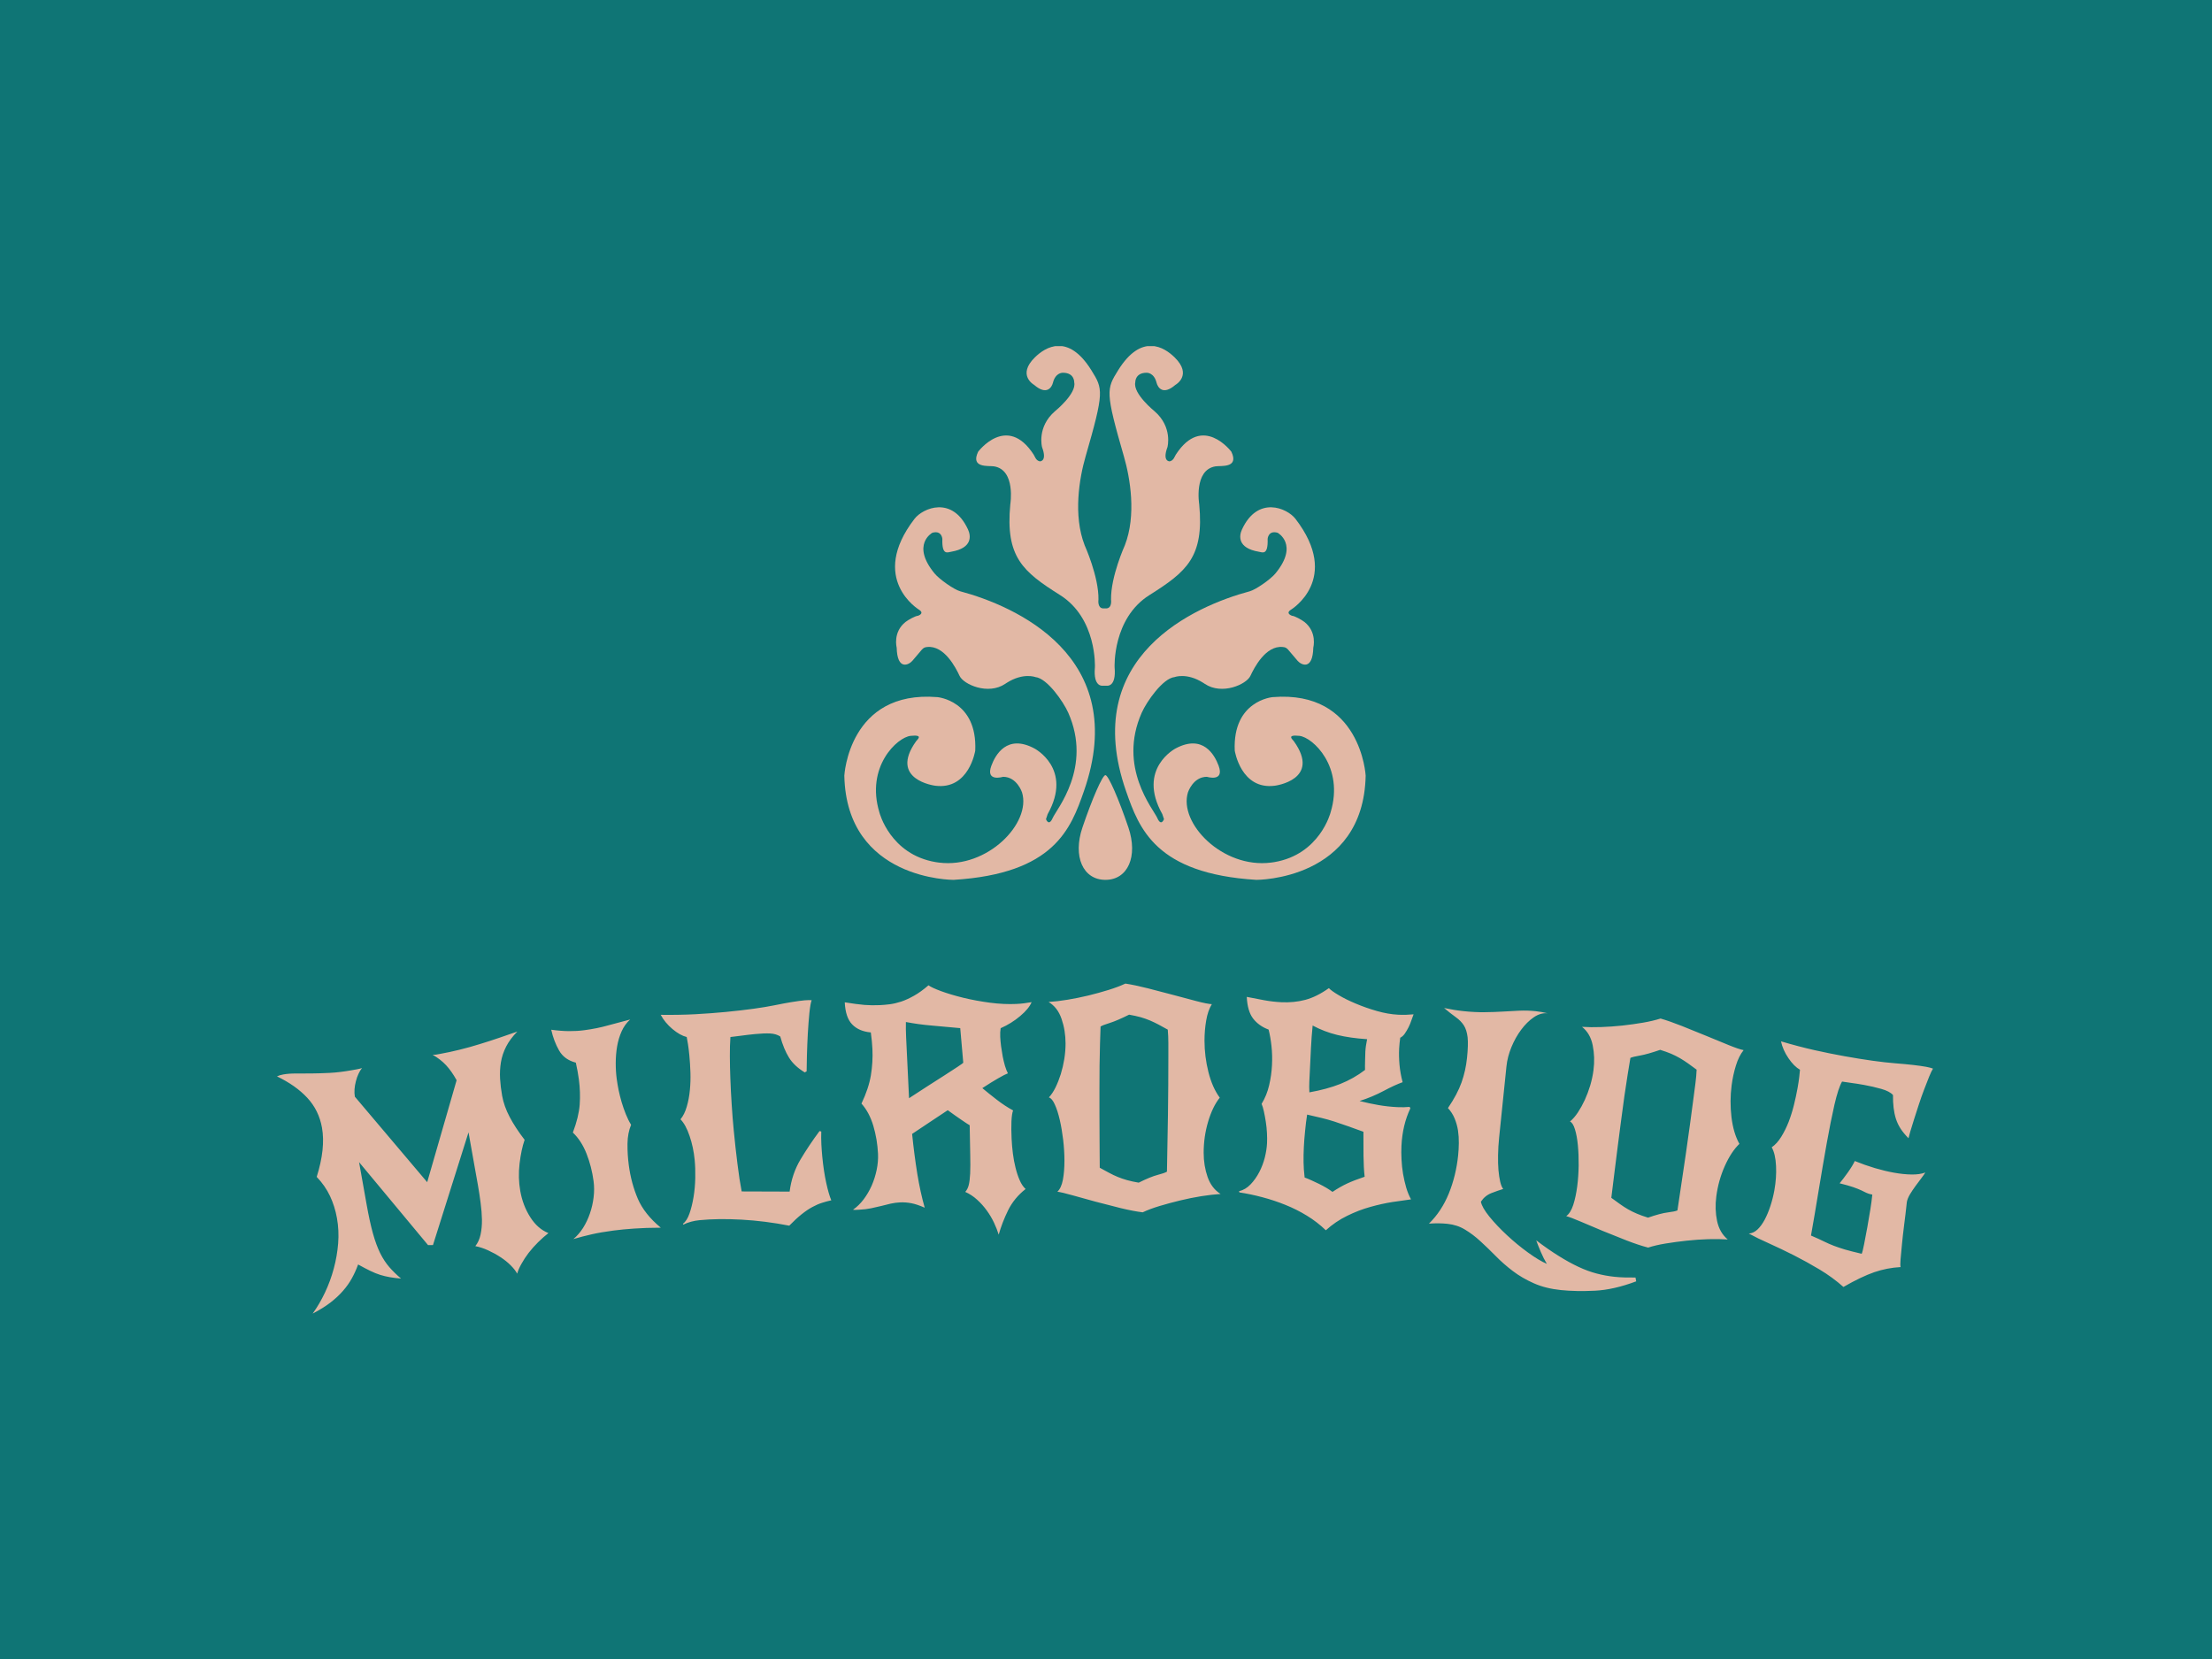 <svg xmlns="http://www.w3.org/2000/svg" version="1.1" xmlns:xlink="http://www.w3.org/1999/xlink" xmlns:svgjs="http://svgjs.dev/svgjs" width="2000" height="1500" viewBox="0 0 2000 1500"><rect width="2000" height="1500" fill="#0f7575"></rect><g transform="matrix(0.75,0,0,0.75,249.092,312.973)"><svg viewBox="0 0 396 231" data-background-color="#0f7575" preserveAspectRatio="xMidYMid meet" height="1166" width="2000" xmlns="http://www.w3.org/2000/svg" xmlns:xlink="http://www.w3.org/1999/xlink"><g id="tight-bounds" transform="matrix(1,0,0,1,0.24,-0.059)"><svg viewBox="0 0 395.52 231.118" height="231.118" width="395.52"><g><svg viewBox="0 0 395.52 231.118" height="231.118" width="395.52"><g transform="matrix(1,0,0,1,0,152.301)"><svg viewBox="0 0 395.52 78.817" height="78.817" width="395.52"><g id="textblocktransform"><svg viewBox="0 0 395.52 78.817" height="78.817" width="395.52" id="textblock"><g><svg viewBox="0 0 395.52 78.817" height="78.817" width="395.52"><g transform="matrix(1,0,0,1,0,0)"><svg width="395.52" viewBox="-3.9 -40.162 290.82 57.953" height="78.817" data-palette-color="#e2b8a5"><path d="M23.495 5.755l-0.861 0.012-12.116-14.57 1.332 7.472c0.359 2.015 0.727 3.696 1.103 5.045 0.375 1.342 0.796 2.492 1.266 3.452 0.474 0.952 1.01 1.77 1.606 2.456 0.589 0.681 1.277 1.353 2.066 2.019v0c-0.749-0.063-1.411-0.145-1.984-0.246-0.573-0.101-1.132-0.235-1.676-0.402-0.552-0.172-1.132-0.408-1.741-0.705-0.607-0.291-1.321-0.665-2.14-1.122v0c-0.314 0.862-0.68 1.672-1.101 2.431-0.419 0.765-0.944 1.506-1.574 2.221-0.624 0.714-1.365 1.401-2.223 2.062-0.859 0.654-1.886 1.291-3.082 1.91v0c0.803-1.118 1.522-2.347 2.156-3.685 0.635-1.339 1.15-2.741 1.546-4.207 0.396-1.466 0.653-2.947 0.772-4.444 0.119-1.497 0.048-2.978-0.213-4.442v0c-0.245-1.372-0.65-2.66-1.218-3.866-0.567-1.206-1.346-2.327-2.336-3.362v0c1.05-3.343 1.36-6.219 0.93-8.628v0c-0.365-2.048-1.226-3.8-2.583-5.258-1.349-1.452-3.124-2.707-5.324-3.764v0c0.305-0.149 0.671-0.262 1.098-0.338v0c0.65-0.116 1.385-0.172 2.204-0.169 0.826 0.002 1.733-0.001 2.721-0.008 0.994-0.008 2.072-0.041 3.233-0.099 1.168-0.059 2.434-0.211 3.8-0.454v0c0.328-0.059 0.646-0.115 0.954-0.17 0.308-0.055 0.621-0.128 0.937-0.218v0c-0.248 0.281-0.461 0.624-0.64 1.028-0.186 0.399-0.336 0.829-0.45 1.289-0.122 0.455-0.201 0.923-0.238 1.404-0.031 0.473-0.011 0.906 0.059 1.3v0l12.703 15.013 5.167-17.905c-0.59-1.066-1.207-1.945-1.851-2.636-0.645-0.691-1.435-1.305-2.37-1.842v0c0.24 0.018 0.456 0.01 0.645-0.024 0.197-0.035 0.41-0.073 0.64-0.114v0c1.109-0.198 2.257-0.443 3.445-0.736 1.194-0.294 2.377-0.624 3.551-0.989 1.175-0.359 2.318-0.728 3.429-1.109 1.109-0.387 2.168-0.752 3.177-1.095v0c-0.85 0.856-1.506 1.735-1.968 2.637-0.461 0.908-0.767 1.83-0.919 2.764-0.152 0.934-0.201 1.891-0.148 2.87 0.059 0.978 0.179 1.973 0.359 2.984v0c0.22 1.234 0.663 2.482 1.328 3.745 0.658 1.257 1.533 2.595 2.625 4.011v0c-0.398 1.148-0.694 2.545-0.888 4.191-0.194 1.646-0.152 3.25 0.126 4.813v0c0.302 1.693 0.885 3.218 1.75 4.574 0.858 1.357 1.922 2.292 3.192 2.803v0c-0.618 0.483-1.226 1.021-1.825 1.615-0.598 0.594-1.145 1.21-1.641 1.847-0.488 0.642-0.909 1.283-1.262 1.921-0.361 0.633-0.613 1.213-0.757 1.74v0c-0.244-0.458-0.622-0.942-1.133-1.454-0.512-0.518-1.113-1-1.801-1.446-0.682-0.447-1.407-0.846-2.174-1.197-0.767-0.351-1.515-0.597-2.245-0.737v0c0.438-0.545 0.744-1.22 0.92-2.023 0.175-0.803 0.257-1.674 0.245-2.614-0.018-0.938-0.097-1.933-0.238-2.984-0.132-1.046-0.292-2.091-0.478-3.135v0l-1.644-9.225zM58.125-33.854v0c-0.626 0.554-1.125 1.246-1.499 2.076-0.373 0.837-0.638 1.723-0.796 2.658-0.158 0.936-0.238 1.898-0.24 2.888-0.004 0.982 0.054 1.916 0.171 2.801v0c0.083 0.621 0.194 1.282 0.335 1.984 0.146 0.693 0.325 1.403 0.536 2.127 0.218 0.724 0.462 1.425 0.734 2.102 0.273 0.683 0.58 1.301 0.923 1.854v0c-0.404 0.955-0.616 2.066-0.635 3.333-0.012 1.273 0.065 2.53 0.231 3.773v0c0.28 2.101 0.807 4.059 1.579 5.873 0.78 1.813 2.126 3.51 4.039 5.091v0c-1.802 0.005-3.372 0.056-4.711 0.154-1.34 0.091-2.551 0.209-3.636 0.353v0c-1.474 0.196-2.742 0.416-3.806 0.659-1.071 0.244-2.137 0.52-3.198 0.83v0c0.63-0.521 1.196-1.172 1.697-1.952 0.494-0.785 0.895-1.633 1.205-2.541 0.316-0.91 0.533-1.857 0.65-2.841 0.119-0.978 0.117-1.926-0.006-2.844v0c-0.223-1.672-0.635-3.278-1.238-4.819-0.608-1.533-1.408-2.768-2.4-3.705v0c0.691-1.827 1.092-3.465 1.201-4.912 0.103-1.446 0.054-2.923-0.146-4.43v0c-0.122-0.919-0.3-1.897-0.533-2.935v0c-1.352-0.351-2.331-1.061-2.937-2.131-0.613-1.068-1.075-2.285-1.384-3.649v0c1.117 0.154 2.15 0.235 3.099 0.243 0.956 0.007 1.86-0.046 2.713-0.16v0c1.507-0.201 2.885-0.479 4.136-0.834 1.258-0.349 2.564-0.698 3.916-1.046zM67.459 2.162l-0.065-0.145c0.469-0.347 0.852-0.95 1.151-1.809 0.299-0.859 0.536-1.827 0.714-2.902 0.177-1.082 0.276-2.197 0.299-3.345 0.023-1.148-0.012-2.199-0.105-3.154v0c-0.143-1.48-0.439-2.878-0.888-4.194-0.443-1.323-0.977-2.303-1.601-2.94v0c0.473-0.575 0.84-1.317 1.1-2.226 0.267-0.903 0.449-1.865 0.545-2.886 0.101-1.028 0.134-2.069 0.099-3.124-0.036-1.061-0.098-2.053-0.188-2.976v0c-0.073-0.756-0.153-1.412-0.24-1.966-0.088-0.561-0.162-0.986-0.224-1.274v0c-0.782-0.192-1.618-0.66-2.507-1.405-0.883-0.745-1.569-1.576-2.06-2.493v0c2.133 0.028 4.149-0.007 6.048-0.104 1.899-0.104 3.688-0.237 5.366-0.399v0c3.59-0.348 6.475-0.744 8.656-1.19 2.181-0.446 3.911-0.73 5.192-0.854v0c0.265-0.026 0.499-0.038 0.699-0.038 0.2-0.006 0.382 0 0.545 0.018v0c-0.154 0.417-0.288 1.18-0.402 2.289-0.108 1.102-0.199 2.307-0.273 3.613-0.068 1.299-0.12 2.567-0.154 3.803-0.028 1.228-0.046 2.158-0.051 2.788v0l-0.334 0.183c-1.231-0.745-2.152-1.61-2.763-2.596-0.611-0.986-1.123-2.222-1.535-3.709v0c-0.493-0.321-1.09-0.497-1.789-0.53-0.7-0.033-1.577 0.002-2.633 0.104v0c-0.856 0.083-1.677 0.179-2.463 0.289-0.786 0.11-1.409 0.187-1.867 0.231v0c-0.073 0.972-0.106 2.087-0.098 3.345 0.002 1.266 0.032 2.609 0.089 4.03 0.051 1.422 0.127 2.901 0.229 4.439 0.095 1.538 0.216 3.063 0.363 4.576v0c0.201 2.07 0.417 4.032 0.651 5.885 0.227 1.86 0.474 3.474 0.74 4.841v0l8.422 0.028c0.267-2.082 0.908-3.969 1.923-5.662 1.015-1.692 2.124-3.347 3.327-4.964v0l0.308 0.071c-0.026 0.766-0.02 1.522 0.019 2.269 0.039 0.746 0.092 1.465 0.158 2.155v0c0.166 1.712 0.399 3.25 0.698 4.614 0.3 1.364 0.596 2.38 0.888 3.048v0c-0.551 0.12-1.093 0.267-1.625 0.439-0.533 0.166-1.099 0.411-1.697 0.737-0.599 0.319-1.231 0.745-1.895 1.279-0.659 0.526-1.382 1.192-2.168 1.998v0c-2.847-0.555-5.637-0.907-8.371-1.058-2.741-0.15-5.196-0.12-7.365 0.091v0c-1.055 0.102-2.011 0.362-2.868 0.78zM127.566-4.086v0c-1.338 1.052-2.363 2.299-3.075 3.742-0.705 1.442-1.254 2.867-1.647 4.273v0c-0.198-0.651-0.472-1.349-0.821-2.093-0.349-0.744-0.774-1.461-1.275-2.151-0.493-0.684-1.061-1.317-1.703-1.901-0.642-0.583-1.335-1.037-2.077-1.362v0c0.285-0.314 0.49-0.714 0.613-1.201 0.124-0.486 0.208-1.168 0.252-2.044 0.038-0.883 0.041-2.001 0.01-3.354-0.032-1.353-0.063-3.057-0.095-5.112v0c-0.136-0.06-0.588-0.352-1.354-0.876-0.773-0.524-1.605-1.111-2.497-1.762v0c-1.125 0.748-2.225 1.478-3.299 2.19-1.074 0.712-2.06 1.37-2.959 1.974v0c0.252 2.471 0.554 4.799 0.906 6.985 0.358 2.185 0.794 4.177 1.307 5.974v0c-0.88-0.392-1.663-0.654-2.35-0.788-0.68-0.128-1.333-0.176-1.959-0.147v0c-0.566 0.027-1.12 0.1-1.662 0.22-0.535 0.126-1.089 0.262-1.662 0.41-0.574 0.141-1.171 0.276-1.793 0.407-0.621 0.13-1.311 0.213-2.07 0.249v0c-0.166 0.008-0.35 0.017-0.549 0.026-0.2 0.01-0.384 0.002-0.552-0.023v0c0.678-0.466 1.297-1.067 1.856-1.801 0.558-0.741 1.034-1.551 1.425-2.431 0.385-0.879 0.678-1.805 0.878-2.776 0.201-0.964 0.279-1.909 0.235-2.834v0c-0.081-1.685-0.356-3.32-0.826-4.906-0.476-1.579-1.169-2.877-2.079-3.895v0c0.843-1.762 1.395-3.417 1.654-4.965 0.253-1.554 0.342-3.09 0.27-4.608v0c-0.043-0.892-0.136-1.866-0.281-2.92v0c-1.401-0.126-2.491-0.595-3.271-1.405-0.786-0.803-1.222-2.097-1.307-3.882v0c1.399 0.227 2.548 0.378 3.446 0.456 0.898 0.07 1.809 0.083 2.735 0.039v0c0.526-0.025 1.104-0.076 1.735-0.154 0.623-0.083 1.287-0.239 1.989-0.465 0.696-0.234 1.447-0.577 2.254-1.029 0.806-0.452 1.654-1.064 2.545-1.834v0c0.374 0.276 1.118 0.621 2.232 1.034 1.114 0.407 2.407 0.792 3.88 1.155 1.472 0.357 3.034 0.645 4.687 0.867 1.646 0.215 3.194 0.287 4.645 0.218v0c0.466-0.022 0.911-0.06 1.336-0.114 0.431-0.054 0.875-0.122 1.332-0.204v0c-0.323 0.776-0.995 1.593-2.015 2.449-1.02 0.863-2.161 1.572-3.422 2.126v0c-0.078 0.464-0.104 0.963-0.078 1.496v0c0.025 0.526 0.075 1.084 0.15 1.674 0.082 0.597 0.177 1.19 0.285 1.779 0.115 0.589 0.248 1.146 0.401 1.673 0.158 0.52 0.329 0.955 0.513 1.306v0c-0.328 0.116-0.885 0.4-1.671 0.851-0.793 0.452-1.732 1.034-2.82 1.747v0c0.793 0.663 1.653 1.352 2.582 2.069 0.929 0.716 1.869 1.332 2.822 1.847v0c-0.149 0.374-0.245 1.006-0.289 1.896-0.037 0.896-0.028 1.924 0.027 3.082v0c0.041 0.859 0.116 1.723 0.225 2.593 0.109 0.876 0.266 1.713 0.47 2.51 0.199 0.805 0.44 1.531 0.726 2.178 0.278 0.647 0.623 1.161 1.035 1.542zM116.621-26.257l-0.532-6.082c-1.797-0.174-3.46-0.325-4.987-0.452-1.528-0.127-3.046-0.335-4.555-0.622v0c-0.02 0.829-0.008 1.719 0.038 2.671 0.046 0.959 0.093 1.934 0.14 2.927v0l0.186 3.865 0.187 3.916c1.022-0.683 2.08-1.371 3.175-2.065 1.088-0.7 2.098-1.345 3.031-1.937 0.933-0.592 1.703-1.093 2.311-1.502 0.614-0.41 0.95-0.65 1.006-0.719zM140.588-7.822v0c0.593 0.327 1.14 0.623 1.641 0.89 0.493 0.267 0.997 0.506 1.51 0.72 0.513 0.213 1.067 0.403 1.66 0.569 0.593 0.167 1.27 0.313 2.03 0.44v0c1.393-0.694 2.503-1.147 3.33-1.361 0.827-0.214 1.37-0.404 1.63-0.57v0c0.066-3.207 0.125-6.57 0.177-10.09 0.046-3.52 0.069-6.867 0.068-10.04v0c0-0.827 0-1.647 0-2.46 0-0.807-0.034-1.59-0.101-2.35v0c-0.593-0.333-1.14-0.633-1.64-0.9-0.493-0.26-0.997-0.5-1.51-0.719-0.513-0.213-1.057-0.403-1.63-0.57-0.58-0.16-1.25-0.306-2.01-0.44v0c-1.393 0.694-2.51 1.174-3.35 1.441-0.847 0.26-1.4 0.474-1.66 0.64v0c-0.033 0.827-0.066 1.827-0.099 3-0.033 1.173-0.059 2.437-0.079 3.791-0.013 1.36-0.019 2.783-0.02 4.27 0 1.487 0.001 2.94 0.001 4.36v0c0 1.493 0.007 3.097 0.021 4.81 0.02 1.72 0.031 3.243 0.031 4.569zM131.656-20.17v0c0.433-0.467 0.823-1.054 1.169-1.76 0.347-0.713 0.653-1.49 0.92-2.33 0.26-0.847 0.466-1.733 0.619-2.66 0.146-0.927 0.22-1.833 0.22-2.72v0c0-1.527-0.234-2.967-0.701-4.32-0.46-1.353-1.22-2.343-2.281-2.97v0c1.027-0.067 2.143-0.2 3.35-0.4 1.207-0.2 2.423-0.447 3.65-0.741 1.22-0.3 2.393-0.624 3.52-0.971 1.12-0.347 2.11-0.72 2.969-1.12v0c1.093 0.166 2.393 0.439 3.901 0.819 1.5 0.38 2.994 0.769 4.48 1.169 1.487 0.393 2.85 0.756 4.09 1.089 1.24 0.326 2.143 0.506 2.71 0.539v0c-0.467 0.76-0.796 1.71-0.989 2.851-0.2 1.147-0.299 2.33-0.299 3.55v0c0 1.853 0.231 3.697 0.691 5.529 0.467 1.833 1.131 3.33 1.991 4.49v0c-0.826 1.02-1.506 2.417-2.039 4.19-0.526 1.767-0.789 3.594-0.789 5.481v0c0 1.52 0.231 2.94 0.691 4.259 0.467 1.327 1.227 2.32 2.28 2.98v0c-1.02 0.067-2.15 0.197-3.39 0.391-1.24 0.2-2.48 0.451-3.719 0.75-1.24 0.3-2.44 0.624-3.6 0.971-1.153 0.347-2.143 0.717-2.97 1.111v0c-1.093-0.133-2.383-0.379-3.87-0.739-1.487-0.366-2.967-0.746-4.44-1.139-1.473-0.4-2.82-0.773-4.041-1.119-1.227-0.346-2.103-0.553-2.63-0.62v0c0.46-0.427 0.783-1.13 0.97-2.11 0.18-0.973 0.27-2.087 0.269-3.34v0c0-1.16-0.074-2.377-0.221-3.65-0.154-1.273-0.354-2.447-0.6-3.52-0.247-1.073-0.537-1.973-0.871-2.7-0.327-0.727-0.674-1.14-1.04-1.24zM177.975-32.798v0c-0.133 1.348-0.231 2.685-0.297 4.01-0.064 1.318-0.129 2.637-0.193 3.955v0c-0.031 0.626-0.061 1.245-0.091 1.858-0.03 0.613-0.028 1.25 0.007 1.913v0c2.04-0.361 3.843-0.85 5.408-1.468 1.572-0.624 3.028-1.447 4.366-2.47v0c-0.014-0.401-0.01-0.955 0.011-1.661 0.015-0.713 0.03-1.22 0.044-1.52v0c0.018-0.36 0.051-0.705 0.101-1.036 0.049-0.325 0.119-0.718 0.208-1.181v0c-1.976-0.13-3.726-0.379-5.25-0.748-1.524-0.375-2.962-0.926-4.314-1.652zM195.007-18.509l0.128 0.256c-0.922 1.937-1.443 4.128-1.563 6.572v0c-0.037 0.759-0.033 1.564 0.012 2.413 0.039 0.843 0.128 1.682 0.267 2.516 0.146 0.835 0.33 1.638 0.553 2.41 0.229 0.772 0.512 1.463 0.85 2.074v0c-0.934 0.121-2.019 0.275-3.256 0.462-1.231 0.193-2.526 0.481-3.887 0.861-1.36 0.374-2.717 0.895-4.071 1.563-1.361 0.661-2.61 1.508-3.749 2.54v0c-1.013-0.977-2.123-1.833-3.328-2.566-1.205-0.74-2.466-1.372-3.782-1.897-1.316-0.532-2.659-0.978-4.03-1.338-1.37-0.367-2.715-0.65-4.033-0.848v0l-0.08-0.204c0.77-0.189 1.451-0.593 2.041-1.212 0.591-0.619 1.096-1.331 1.517-2.139 0.42-0.807 0.745-1.659 0.976-2.555 0.224-0.897 0.356-1.745 0.394-2.544v0c0.026-0.526 0.021-1.12-0.013-1.783-0.034-0.662-0.102-1.32-0.204-1.972-0.102-0.652-0.212-1.252-0.332-1.798-0.12-0.553-0.255-1-0.405-1.342v0c0.609-0.998 1.05-2.085 1.321-3.259 0.278-1.181 0.446-2.364 0.504-3.55v0c0.057-1.159 0.027-2.268-0.088-3.328-0.115-1.067-0.284-2.036-0.508-2.908v0c-1.134-0.423-2.037-1.064-2.71-1.925-0.665-0.86-1.04-2.133-1.124-3.819v0c1.051 0.212 2.076 0.409 3.074 0.591 0.999 0.182 1.994 0.298 2.987 0.346v0c1.485 0.073 2.89-0.066 4.215-0.415 1.325-0.349 2.707-1.036 4.146-2.06v0c0.285 0.314 0.852 0.722 1.702 1.225 0.85 0.509 1.853 1.005 3.011 1.489 1.151 0.49 2.384 0.924 3.701 1.302 1.323 0.378 2.581 0.597 3.772 0.655v0c0.459 0.022 0.906 0.028 1.341 0.016 0.428-0.012 0.876-0.041 1.346-0.085v0c-0.115 0.295-0.242 0.646-0.382 1.053-0.133 0.407-0.3 0.813-0.5 1.217-0.207 0.404-0.425 0.773-0.655 1.109-0.23 0.336-0.499 0.58-0.807 0.732v0c-0.048 0.291-0.086 0.593-0.114 0.905-0.036 0.319-0.061 0.641-0.077 0.968v0c-0.045 0.926-0.025 1.878 0.06 2.856 0.085 0.985 0.269 2.012 0.55 3.08v0c-0.91 0.323-2.02 0.832-3.328 1.53-1.309 0.697-2.72 1.289-4.232 1.775v0c1.141 0.289 2.254 0.527 3.339 0.714 1.086 0.187 2.188 0.307 3.306 0.362v0c0.759 0.037 1.474 0.022 2.145-0.045zM186.894-14.14v0c-1.076-0.386-2.01-0.722-2.804-1.009-0.8-0.286-1.565-0.547-2.295-0.783-0.736-0.236-1.48-0.446-2.232-0.629-0.752-0.184-1.603-0.382-2.554-0.596v0c-0.144 0.887-0.264 1.843-0.36 2.866-0.103 1.016-0.176 1.954-0.218 2.813v0c-0.049 0.992-0.066 1.886-0.051 2.681 0.008 0.795 0.071 1.692 0.189 2.692v0c0.328 0.116 0.717 0.275 1.168 0.478 0.457 0.203 0.911 0.415 1.361 0.637 0.45 0.222 0.885 0.457 1.307 0.704 0.415 0.254 0.767 0.488 1.057 0.703v0c0.924-0.616 1.793-1.11 2.605-1.485 0.813-0.374 1.826-0.765 3.041-1.172v0c-0.117-1.027-0.183-2.255-0.2-3.685-0.011-1.422-0.015-2.827-0.014-4.215zM234.672 11.461l0.123 0.666c-2.629 0.989-5.044 1.538-7.247 1.646-2.203 0.108-4.193 0.071-5.97-0.112v0c-1.81-0.186-3.398-0.585-4.763-1.195-1.365-0.603-2.595-1.319-3.689-2.149-1.094-0.83-2.093-1.707-2.996-2.631-0.904-0.917-1.797-1.78-2.679-2.588-0.875-0.807-1.777-1.49-2.705-2.048-0.92-0.564-1.958-0.905-3.111-1.024v0c-1.048-0.108-2.126-0.118-3.234-0.031v0c1.476-1.443 2.639-3.21 3.491-5.3 0.845-2.091 1.39-4.32 1.634-6.688v0c0.071-0.69 0.111-1.406 0.121-2.149 0.01-0.75-0.038-1.488-0.144-2.217-0.113-0.722-0.309-1.423-0.588-2.101-0.279-0.679-0.671-1.292-1.177-1.84v0c1.098-1.616 1.892-3.113 2.382-4.49 0.49-1.377 0.813-2.822 0.969-4.333v0c0.159-1.545 0.193-2.748 0.101-3.609-0.1-0.855-0.319-1.551-0.66-2.089-0.347-0.532-0.805-1.001-1.373-1.408-0.575-0.408-1.275-0.956-2.102-1.644v0c0.617 0.131 1.212 0.242 1.785 0.335 0.574 0.093 1.139 0.168 1.696 0.225v0c1.32 0.136 2.543 0.195 3.671 0.177 1.134-0.011 2.203-0.048 3.208-0.112 0.999-0.065 1.966-0.116 2.901-0.154 0.935-0.038 1.881-0.007 2.836 0.091v0c0.657 0.068 1.358 0.19 2.103 0.368v0c-0.822-0.085-1.634 0.147-2.434 0.694-0.808 0.553-1.55 1.285-2.226 2.194-0.677 0.909-1.248 1.929-1.713 3.06-0.465 1.132-0.755 2.258-0.871 3.379v0l-1.285 12.484c-0.111 1.081-0.174 2.113-0.189 3.097-0.02 0.976 0.003 1.857 0.07 2.641 0.073 0.792 0.176 1.476 0.312 2.053 0.141 0.584 0.316 1.001 0.524 1.25v0c-0.581 0.175-1.262 0.413-2.044 0.714-0.782 0.301-1.407 0.81-1.876 1.526v0c0.131 0.677 0.631 1.553 1.499 2.627 0.868 1.068 1.896 2.152 3.083 3.253 1.18 1.1 2.413 2.115 3.697 3.045 1.285 0.93 2.386 1.593 3.304 1.989v0c-0.367-0.601-0.718-1.294-1.053-2.079-0.335-0.778-0.607-1.463-0.814-2.054v0c1.417 1.078 2.737 1.994 3.96 2.75 1.215 0.762 2.369 1.397 3.463 1.905 1.093 0.515 2.159 0.906 3.196 1.174 1.037 0.274 2.096 0.467 3.178 0.578v0c0.564 0.058 1.143 0.094 1.738 0.109 0.596 0.008 1.229 0.013 1.898 0.015zM230.428-2.539v0c0.546 0.401 1.05 0.765 1.511 1.094 0.455 0.328 0.923 0.631 1.404 0.909 0.481 0.278 1.006 0.538 1.573 0.779 0.567 0.242 1.219 0.475 1.956 0.699v0c1.471-0.508 2.63-0.814 3.478-0.919 0.847-0.105 1.411-0.223 1.69-0.355v0c0.48-3.171 0.974-6.499 1.481-9.982 0.501-3.485 0.956-6.8 1.365-9.947v0c0.107-0.82 0.213-1.633 0.318-2.439 0.104-0.8 0.172-1.581 0.204-2.344v0c-0.545-0.407-1.049-0.775-1.51-1.104-0.456-0.322-0.924-0.624-1.405-0.909-0.481-0.278-0.996-0.536-1.542-0.775-0.554-0.234-1.2-0.465-1.937-0.696v0c-1.471 0.508-2.64 0.84-3.508 0.995-0.873 0.149-1.449 0.289-1.728 0.421v0c-0.14 0.815-0.302 1.803-0.487 2.962-0.185 1.159-0.374 2.409-0.568 3.748-0.189 1.347-0.379 2.757-0.571 4.231-0.192 1.474-0.38 2.915-0.563 4.324v0c-0.193 1.481-0.393 3.072-0.601 4.772-0.202 1.708-0.389 3.22-0.56 4.536zM223.167-15.939v0c0.49-0.407 0.952-0.938 1.387-1.594 0.436-0.663 0.84-1.393 1.213-2.192 0.367-0.806 0.687-1.659 0.958-2.557 0.265-0.9 0.455-1.79 0.569-2.669v0c0.197-1.514 0.152-2.972-0.136-4.374-0.281-1.401-0.907-2.481-1.878-3.24v0c1.027 0.066 2.151 0.078 3.374 0.036 1.222-0.043 2.461-0.13 3.715-0.263 1.249-0.14 2.454-0.309 3.616-0.507 1.155-0.199 2.185-0.442 3.09-0.727v0c1.063 0.306 2.317 0.745 3.761 1.316 1.438 0.57 2.869 1.15 4.292 1.739 1.423 0.582 2.728 1.118 3.915 1.609 1.187 0.484 2.06 0.779 2.617 0.885v0c-0.561 0.693-1.011 1.593-1.349 2.698-0.346 1.111-0.598 2.272-0.756 3.482v0c-0.239 1.838-0.249 3.695-0.03 5.573 0.226 1.878 0.691 3.448 1.394 4.709v0c-0.951 0.905-1.806 2.202-2.564 3.891-0.75 1.684-1.247 3.461-1.491 5.333v0c-0.196 1.507-0.151 2.945 0.135 4.313 0.292 1.376 0.917 2.459 1.876 3.249v0c-1.02-0.066-2.157-0.083-3.412-0.05-1.255 0.038-2.517 0.126-3.786 0.263-1.268 0.137-2.5 0.303-3.695 0.497-1.188 0.195-2.218 0.434-3.088 0.718v0c-1.067-0.273-2.314-0.684-3.742-1.234-1.427-0.556-2.845-1.123-4.256-1.703-1.409-0.587-2.697-1.131-3.862-1.632-1.172-0.502-2.014-0.82-2.528-0.955v0c0.511-0.364 0.923-1.019 1.235-1.967 0.304-0.942 0.537-2.034 0.699-3.277v0c0.15-1.15 0.234-2.366 0.253-3.648 0.012-1.282-0.035-2.472-0.141-3.568-0.106-1.096-0.277-2.026-0.514-2.79-0.23-0.763-0.521-1.217-0.871-1.364zM282.614-13.001v0c-0.567-0.576-1.029-1.136-1.385-1.68-0.355-0.551-0.63-1.132-0.826-1.743-0.19-0.603-0.325-1.247-0.405-1.932-0.08-0.685-0.116-1.43-0.107-2.234v0c-0.388-0.442-1.079-0.803-2.072-1.083-0.993-0.28-2.008-0.512-3.044-0.698v0c-0.847-0.152-1.581-0.267-2.204-0.345-0.629-0.079-1.17-0.159-1.623-0.24v0c-0.441 0.761-0.888 2.117-1.339 4.068-0.445 1.952-0.895 4.198-1.35 6.737v0c-0.245 1.365-0.489 2.767-0.734 4.207-0.237 1.434-0.474 2.851-0.712 4.251-0.237 1.4-0.465 2.761-0.681 4.084-0.223 1.321-0.437 2.553-0.643 3.694v0c0.938 0.398 1.699 0.745 2.283 1.039 0.592 0.289 1.169 0.542 1.733 0.758 0.564 0.216 1.212 0.434 1.945 0.654 0.734 0.213 1.715 0.463 2.944 0.751v0c0.112-0.244 0.251-0.798 0.42-1.662 0.174-0.856 0.363-1.855 0.568-2.997v0c0.227-1.266 0.407-2.325 0.539-3.174 0.139-0.849 0.251-1.702 0.337-2.561v0c-0.427-0.076-0.771-0.179-1.032-0.307-0.26-0.135-0.569-0.285-0.925-0.45-0.356-0.166-0.828-0.352-1.414-0.559-0.587-0.2-1.377-0.423-2.369-0.668v0c0.172-0.206 0.387-0.479 0.645-0.819 0.264-0.339 0.533-0.704 0.806-1.095 0.272-0.385 0.514-0.751 0.725-1.1 0.211-0.348 0.373-0.648 0.486-0.898v0c1.193 0.485 2.372 0.899 3.536 1.244 1.164 0.344 2.281 0.612 3.351 0.804v0c1.109 0.199 2.133 0.305 3.072 0.317 0.938 0.019 1.748-0.096 2.429-0.347v0c-0.145 0.245-0.382 0.582-0.709 1.011-0.328 0.429-0.671 0.889-1.03 1.38-0.359 0.491-0.683 0.978-0.973 1.461-0.283 0.484-0.46 0.923-0.531 1.317v0c-0.146 1.383-0.303 2.712-0.471 3.989-0.163 1.285-0.293 2.447-0.392 3.486-0.105 1.038-0.186 1.904-0.242 2.598-0.058 0.701-0.055 1.155 0.01 1.363v0c-1.594 0.087-3.141 0.388-4.643 0.905-1.509 0.522-3.31 1.384-5.401 2.587v0c-1.279-1.137-2.678-2.16-4.195-3.068-1.517-0.909-3.02-1.74-4.51-2.495-1.497-0.756-2.935-1.444-4.314-2.064-1.387-0.614-2.586-1.199-3.597-1.753v0c0.548-0.037 1.054-0.271 1.518-0.703 0.465-0.438 0.885-1.01 1.263-1.714 0.377-0.705 0.715-1.511 1.012-2.419 0.297-0.902 0.53-1.825 0.7-2.77v0c0.262-1.463 0.359-2.889 0.29-4.276-0.068-1.394-0.32-2.482-0.756-3.265v0c0.618-0.424 1.175-1.039 1.672-1.844 0.495-0.798 0.93-1.675 1.304-2.631 0.369-0.963 0.679-1.957 0.931-2.982 0.253-1.032 0.461-2.003 0.625-2.916v0c0.134-0.748 0.234-1.401 0.3-1.957 0.067-0.564 0.11-0.993 0.129-1.288v0c-0.701-0.397-1.376-1.073-2.023-2.029-0.655-0.957-1.091-1.943-1.309-2.957v0c2.039 0.603 3.986 1.114 5.841 1.535 1.856 0.414 3.614 0.77 5.274 1.068v0c3.616 0.648 6.599 1.065 8.95 1.249 2.351 0.185 4.16 0.39 5.426 0.617v0c0.262 0.047 0.49 0.098 0.684 0.153 0.195 0.048 0.368 0.103 0.519 0.164v0c-0.178 0.273-0.405 0.747-0.681 1.422-0.269 0.67-0.563 1.423-0.883 2.26-0.318 0.83-0.629 1.713-0.932 2.647-0.298 0.942-0.58 1.816-0.846 2.622-0.261 0.813-0.48 1.523-0.656 2.128-0.176 0.605-0.279 0.99-0.308 1.153z" opacity="1" transform="matrix(1,0,0,1,0,0)" fill="#e2b8a5" class="wordmark-text-0" data-fill-palette-color="primary" id="text-0"></path></svg></g></svg></g></svg></g></svg></g><g transform="matrix(1,0,0,1,135.503,0)"><svg viewBox="0 0 124.514 127.526" height="127.526" width="124.514"><g><svg xmlns="http://www.w3.org/2000/svg" xmlns:xlink="http://www.w3.org/1999/xlink" version="1.1" x="0" y="0" viewBox="5 3.911 90 92.177" enable-background="new 0 0 100 100" xml:space="preserve" height="127.526" width="124.514" class="icon-icon-0" data-fill-palette-color="accent" id="icon-0"><g fill="#e2b8a5" data-fill-palette-color="accent"><path d="M74.994 46.271C65.665 48.771 45.471 57.426 53.644 80.796 55.888 87.216 58.74 95.03 76.148 96.088 76.148 96.088 94.617 96.187 95 78.105 95 78.105 94.229 63.296 78.938 64.544 78.938 64.544 72.013 65.121 72.399 73.777 72.399 73.777 73.456 80.606 79.323 79.836 79.323 79.836 87.395 78.826 82.594 72.141 82.399 71.87 81.246 70.987 83.553 71.228 85.862 71.469 91.346 76.568 88.942 84.453 88.942 84.453 87.102 91.714 79.204 93.03 79.024 93.059 78.839 93.086 78.649 93.108 70.282 94.166 62.686 86.281 64.32 80.991 64.32 80.991 65.188 78.298 67.591 78.298 67.591 78.298 70.682 79.262 69.611 76.375 68.918 74.502 66.916 70.893 62.205 73.393 62.205 73.393 55.473 76.858 59.896 84.743L60.185 85.608S59.703 86.952 59.031 85.414C58.359 83.877 52.164 76.671 56.34 67.237 57.188 65.326 59.994 61.278 62.014 61.084 62.014 61.084 64.106 60.266 66.963 62.078 67.045 62.13 67.125 62.184 67.207 62.238 70.189 64.258 74.422 62.333 75.094 60.89S77.742 55.606 80.67 55.888C81.551 55.974 81.416 56.195 83.268 58.293 83.854 58.958 85.864 60.026 85.961 55.986 85.961 55.986 86.664 53.327 84.422 51.56 83.957 51.194 82.692 50.504 82.307 50.504 82.307 50.504 81.053 50.118 82.114 49.445 82.114 49.445 90.866 44.155 82.884 33.768 81.45 31.903 76.368 29.707 73.65 35.595 73.146 36.686 72.837 38.805 76.538 39.442 77.201 39.555 78.17 40.116 78.076 37.23 78.076 37.23 78.17 35.691 79.806 36.172 79.806 36.172 83.529 38.196 79.423 43.192 78.562 44.234 76.014 45.999 74.994 46.271" fill="#e2b8a5" data-fill-palette-color="accent"></path><path d="M49.666 49.229C48.656 49.157 48.873 47.713 48.873 47.713 48.945 43.746 46.492 38.337 46.492 38.337 44.472 33.144 45.577 26.718 46.637 23.045 49.897 11.754 49.666 11.36 47.647 8.114 43.617 1.637 39.695 4.131 37.91 5.878 34.745 8.975 37.765 10.639 37.765 10.639 39.929 12.514 40.813 11.071 41.011 10.278 41.466 8.457 42.742 8.547 42.742 8.547 44.762 8.547 44.689 10.206 44.689 10.206 45.122 12.153 41.371 15.183 41.371 15.183 38.197 17.924 39.135 21.387 39.135 21.387 40.073 23.911 38.743 23.839 38.743 23.839 38.062 23.695 37.904 23.013 37.692 22.685 33.076 15.544 28.1 22.18 28.1 22.18 26.729 25.065 29.921 24.557 30.84 24.705 34.636 25.313 33.653 31.268 33.653 31.268 32.788 40.357 35.817 42.881 42.236 46.92S48.259 59.398 48.259 59.398C47.937 62.932 49.665 62.572 49.665 62.572H50.254S51.982 62.932 51.659 59.398C51.659 59.398 51.263 50.959 57.682 46.92 64.102 42.881 67.131 40.357 66.266 31.268 66.266 31.268 65.283 25.313 69.078 24.705 69.998 24.557 73.189 25.065 71.818 22.18 71.818 22.18 66.841 15.544 62.225 22.685 62.013 23.013 61.855 23.695 61.175 23.839 61.175 23.839 59.845 23.911 60.782 21.387 60.782 21.387 61.72 17.925 58.546 15.183 58.546 15.183 54.796 12.154 55.228 10.206 55.228 10.206 55.157 8.547 57.176 8.547 57.176 8.547 58.452 8.457 58.907 10.278 59.105 11.07 59.989 12.514 62.153 10.639 62.153 10.639 65.173 8.975 62.008 5.878 60.223 4.131 56.301 1.637 52.27 8.114 50.251 11.36 50.021 11.754 53.28 23.045 54.341 26.718 55.444 33.144 53.425 38.337 53.425 38.337 50.973 43.746 51.045 47.713 51.045 47.713 51.262 49.156 50.252 49.229z" fill="#e2b8a5" data-fill-palette-color="accent"></path><path d="M54.041 87.047C55.732 92.039 53.954 96.088 50.072 96.088S44.415 92.039 46.106 87.047C47.796 82.057 49.573 78.008 50.073 78.008S52.35 82.057 54.041 87.047" fill="#e2b8a5" data-fill-palette-color="accent"></path><path d="M25.005 46.271C34.334 48.771 54.527 57.426 46.355 80.796 44.111 87.216 41.259 95.03 23.851 96.088 23.851 96.088 5.383 96.187 5 78.105 5 78.105 5.771 63.296 21.062 64.544 21.062 64.544 27.986 65.121 27.601 73.777 27.601 73.777 26.543 80.606 20.676 79.836 20.676 79.836 12.604 78.826 17.405 72.141 17.598 71.87 18.753 70.987 16.445 71.228 14.136 71.469 8.652 76.568 11.057 84.453 11.057 84.453 12.897 91.714 20.794 93.03 20.975 93.059 21.159 93.086 21.349 93.108 29.716 94.166 37.312 86.281 35.678 80.991 35.678 80.991 34.81 78.298 32.407 78.298 32.407 78.298 29.316 79.262 30.387 76.375 31.081 74.502 33.082 70.893 37.793 73.393 37.793 73.393 44.526 76.858 40.102 84.743L39.814 85.608S40.295 86.952 40.967 85.414C41.639 83.877 47.835 76.671 43.658 67.237 42.81 65.326 40.005 61.278 37.985 61.084 37.985 61.084 35.893 60.266 33.035 62.078 32.954 62.13 32.873 62.184 32.792 62.238 29.81 64.258 25.576 62.333 24.904 60.89S22.256 55.606 19.328 55.888C18.447 55.974 18.582 56.195 16.731 58.293 16.145 58.958 14.134 60.026 14.038 55.986 14.038 55.986 13.335 53.327 15.577 51.56 16.042 51.194 17.306 50.504 17.691 50.504 17.691 50.504 18.945 50.118 17.885 49.445 17.885 49.445 9.132 44.155 17.114 33.768 18.548 31.903 23.631 29.707 26.349 35.595 26.854 36.686 27.162 38.805 23.461 39.442 22.799 39.555 21.829 40.116 21.924 37.23 21.924 37.23 21.829 35.691 20.193 36.172 20.193 36.172 16.469 38.196 20.577 43.192 21.437 44.234 23.985 45.999 25.005 46.271" fill="#e2b8a5" data-fill-palette-color="accent"></path></g></svg></g></svg></g><g></g></svg></g><defs></defs></svg><rect width="50" height="50" fill="none" stroke="none" visibility="hidden"></rect></g></svg></g></svg>